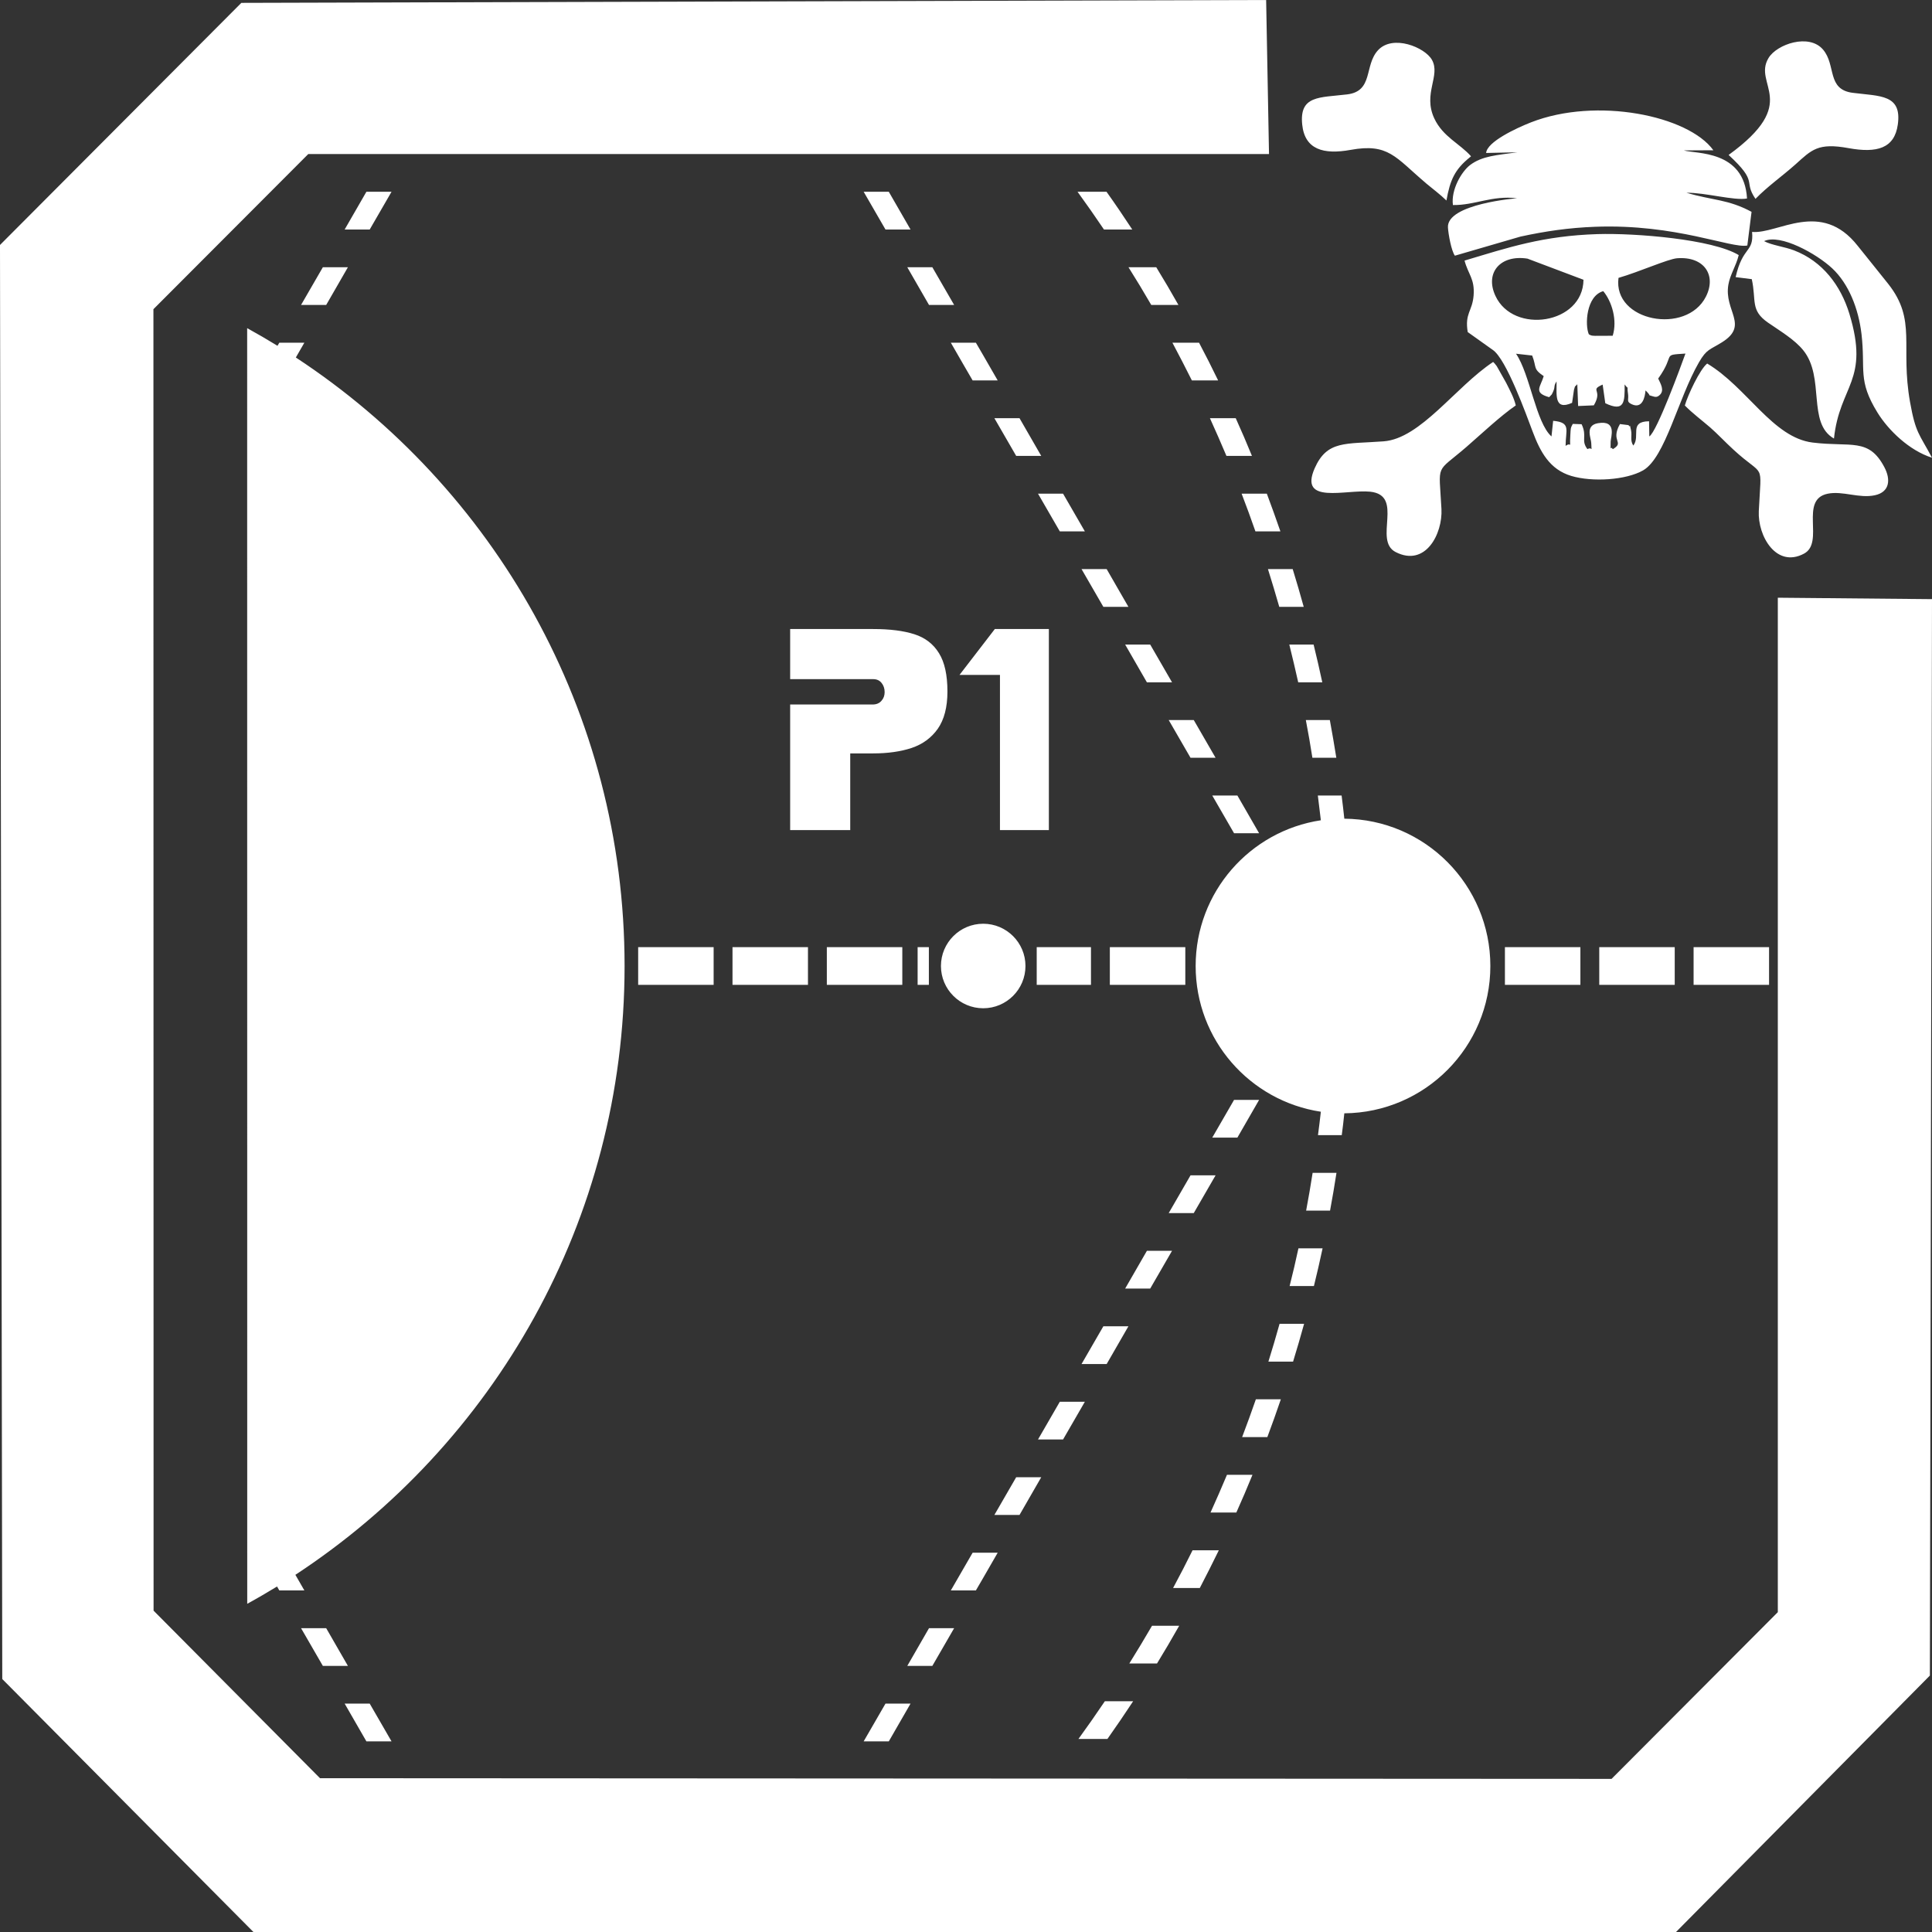 <?xml version="1.0" encoding="UTF-8"?>
<!DOCTYPE svg PUBLIC "-//W3C//DTD SVG 1.1//EN" "http://www.w3.org/Graphics/SVG/1.1/DTD/svg11.dtd">
<!-- Creator: CorelDRAW 2019 (64-Bit) -->
<svg xmlns="http://www.w3.org/2000/svg" xml:space="preserve" width="256px" height="256px" version="1.1" style="shape-rendering:geometricPrecision; text-rendering:geometricPrecision; image-rendering:optimizeQuality; fill-rule:evenodd; clip-rule:evenodd"
viewBox="0 0 256 256"
 xmlns:xlink="http://www.w3.org/1999/xlink"
 xmlns:xodm="http://www.corel.com/coreldraw/odm/2003">
 <rect x="0" y="0" width="256" height="256" fill="#333333" stroke="none"/>
 <defs>
  <style type="text/css">
   <![CDATA[
    .fil0 {fill:white}
   ]]>
  </style>
 </defs>
 <g id="Layer_x0020_1">
  <path class="fil0" d="M39.2 47.37l1.13 -1.96 -3.32 0 -0.24 0.41c-1.32,-0.81 -2.66,-1.59 -4.02,-2.34l0.01 169.03c1.34,-0.73 2.65,-1.5 3.95,-2.29l0.3 0.52 3.32 0 -1.19 -2.07c26.26,-17.22 43.62,-46.91 43.62,-80.67 0,-33.73 -17.33,-63.41 -43.56,-80.63zm65.5 35.98l10.99 0c2.22,0 4.04,0.23 5.47,0.69 1.43,0.46 2.51,1.29 3.26,2.51 0.75,1.2 1.12,2.9 1.12,5.08 0,2.08 -0.43,3.72 -1.28,4.94 -0.85,1.2 -2.01,2.05 -3.47,2.54 -1.46,0.48 -3.15,0.72 -5.09,0.72l-3.04 0 0 10.16 -7.96 0 0 -16.64 10.92 0c0.5,0 0.89,-0.16 1.17,-0.48 0.29,-0.32 0.43,-0.71 0.43,-1.16 0,-0.48 -0.14,-0.89 -0.41,-1.22 -0.27,-0.34 -0.64,-0.5 -1.12,-0.5l-10.99 0 0 -6.64zm34.28 26.64l-6.48 0 0 -20.56 -5.36 0 4.68 -6.08 7.16 0 0 26.64zm-8.7 12.41c3.09,0 5.6,2.51 5.6,5.6 0,3.09 -2.51,5.6 -5.6,5.6 -3.09,0 -5.6,-2.51 -5.6,-5.6 0,-3.09 2.51,-5.6 5.6,-5.6zm-87.06 93.34l2.88 5 -3.32 0 -2.89 -5 3.33 0zm5.77 10l2.89 5 -3.33 0 -2.88 -5 3.32 0zm65.45 5l2.89 -5 3.32 0 -2.88 5 -3.33 0zm5.78 -10l2.88 -5 3.33 0 -2.89 5 -3.32 0zm5.77 -10l1.71 -2.96 1.18 -2.04 3.32 0 -1.97 3.42 -0.92 1.58 -3.32 0zm5.77 -10l2.89 -5 3.32 0 -2.88 5 -3.33 0zm5.78 -10l2.89 -5 3.32 0 -2.89 5 -3.32 0zm5.77 -10l2.89 -5 3.32 0 -2.88 5 -3.33 0zm5.78 -10l2.88 -5 3.33 0 -2.89 5 -3.32 0zm5.77 -10l2.89 -5 3.32 0 -2.89 5 -3.32 0zm5.77 -10l2.89 -5 3.32 0 -2.88 5 -3.33 0zm63.78 -25.24l10 0 0 5 -10 0 0 -5zm-12.5 0l10 0 0 5 -10 0 0 -5zm-12.5 0l10 0 0 5 -10 0 0 -5zm-52.35 0l10 0 0 5 -10 0 0 -5zm-9.69 0l7.19 0 0 5 -7.19 0 0 -5zm-15.78 0l1.49 0 0 5 -1.49 0 0 -5zm-12.03 0l10 0 0 5 -10 0 0 -5zm-12.5 0l10 0 0 5 -10 0 0 -5zm-12.5 0l10 0 0 5 -10 0 0 -5zm93.57 -17.02c10.71,0.09 19.35,8.8 19.35,19.52 0,10.72 -8.64,19.43 -19.35,19.52 -0.1,0.97 -0.21,1.93 -0.34,2.89l-3.15 0c0.14,-1.03 0.26,-2.06 0.38,-3.1 -9.4,-1.42 -16.59,-9.52 -16.59,-19.31 0,-9.79 7.19,-17.89 16.59,-19.31 -0.13,-1.09 -0.26,-2.19 -0.4,-3.28l3.15 0c0.13,1.02 0.25,2.04 0.36,3.07zm23.34 -77.13c3.32,-0.72 6.41,-1.17 9.87,-1.3 10.77,-0.41 18.07,2.91 20.19,2.48l0.56 -4.46c-3.14,-1.69 -5.17,-1.5 -8.62,-2.53 2.48,-0.03 6.36,1.08 8.02,0.76 -0.37,-6.47 -6.83,-5.88 -8.36,-6.37l3.9 -0.02c-3.32,-4.6 -15.49,-7.09 -24.16,-3.7 -2.01,0.79 -5.84,2.59 -5.95,4.06l4.14 -0.09c-2.71,0.38 -4.66,0.47 -6.28,1.7 -1.14,0.88 -2.53,3.28 -2.26,5.29 2.93,0.04 5.14,-1.3 8.5,-0.9 -0.01,0 -9.33,0.73 -9.16,3.87 0.05,0.85 0.44,3.08 0.92,3.74l8.69 -2.53zm-7.17 27.88c1.98,-1.72 4.5,-4.1 6.55,-5.51 -0.25,-1.04 -0.8,-2.04 -1.28,-3l-1.24 -2.2c-0.31,-0.42 -0.28,-0.35 -0.48,-0.56 -4.98,3.29 -9.61,10.16 -14.52,10.52 -5.06,0.38 -7.48,-0.16 -9.13,3.57 -2.13,4.86 4.14,2.78 7.34,3.1 4.59,0.47 0.38,6.46 3.39,8 3.95,2.02 6.24,-2.41 6.07,-5.7 -0.33,-6.25 -0.86,-4.63 3.3,-8.22zm25.42 -9.07c2.39,-3.33 0.35,-3.09 3.61,-3.31 -0.55,1.54 -3.79,10.39 -4.79,10.98l-0.03 -2.01c-2.72,0.03 -1.1,1.97 -2.09,3.22 -0.46,-0.71 -0.14,-1.29 -0.3,-2.03 -0.27,-1.2 0,-0.16 -0.34,-0.68l-1.13 -0.14c-1.3,2.32 0.67,2.36 -0.94,3.33 -0.35,-0.56 -0.31,0.57 -0.29,-1.02 0.01,-0.55 0.89,-2.88 -1.7,-2.42 -1.74,0.31 -0.88,1.99 -0.87,2.64 0.03,1.4 0.2,0.41 -0.51,0.79 -0.9,-1.18 0.01,-1.67 -0.77,-3.3l-1.17 -0.04c-0.31,0.57 -0.27,0.61 -0.32,1.43 -0.14,2.22 0.26,0.84 -0.63,1.48 0,-2.11 0.77,-3.1 -1.65,-3.32l-0.22 2.07c-2.07,-1.83 -2.84,-8.25 -4.7,-10.96l2.14 0.24c0.63,1.6 0.06,1.73 1.53,2.73 -0.42,1.43 -1.42,2.19 0.72,2.79l0.35 -0.37c0.59,-1.11 0.14,-0.96 0.63,-1.72 0.05,1.63 -0.41,3.94 2.06,2.84l0.25 -1.73c0.24,-0.78 0.03,-0.24 0.44,-0.74l0.11 2.89 2.08 -0.09c1.25,-2.12 -0.63,-1.96 1.17,-2.75l0.35 2.47c2.55,1.21 2.59,-0.16 2.56,-2.49 0.66,0.9 0.24,-0.17 0.46,1.32 0.1,0.75 -0.27,0.97 0.52,1.32 1.38,0.61 1.72,-0.96 1.79,-1.85 0.39,0.38 0.52,0.57 0.52,0.65 0.09,0.02 0.22,0.06 0.37,0.11 0.43,0.14 0.64,0.16 0.97,-0.13 0.71,-0.62 0.12,-1.54 -0.18,-2.2zm-1.99 12.16c2.94,-1.71 4.62,-9.52 7.39,-14.31 1.04,-1.79 1.42,-1.63 3.06,-2.66 3.63,-2.28 0.23,-4.14 0.84,-7.64 0.23,-1.34 1.01,-2.44 1.37,-3.91 -3.48,-2.11 -13.71,-2.93 -18.7,-2.78 -7.27,0.23 -11.81,1.77 -17.63,3.51 0.49,1.85 1.37,2.41 1.2,4.63 -0.17,2.11 -1.19,2.33 -0.78,4.84l3.3 2.35c1.82,1.19 4.51,8.75 5.29,10.8 1.03,2.75 2.27,5.05 5.12,5.91 2.82,0.84 7.27,0.56 9.54,-0.74zm-5.29 -23.74c1.15,1.38 1.89,3.87 1.25,5.91l-2.35 0.01c-0.62,-0.02 -0.52,-0.08 -0.81,-0.2 -0.54,-1.22 -0.36,-5.09 1.91,-5.72zm-2.62 -1.51c-0.06,5.9 -9.3,7.27 -11.67,2.13 -1.43,-3.08 0.68,-5.49 4.25,-4.93l7.42 2.8zm16.22 2.24c-2.59,5.11 -12.34,3.29 -11.58,-2.49 2.76,-0.8 6.55,-2.5 7.76,-2.6 3.62,-0.28 5.25,2.28 3.82,5.09zm14.14 19.33c-5.3,-0.66 -8.66,-7.29 -13.97,-10.47 -0.97,0.77 -2.58,4.21 -2.96,5.56 1,1.02 2.21,1.92 3.36,2.91 0.89,0.77 2.05,2 3.08,2.94 4.19,3.86 3.69,1.37 3.36,8.14 -0.16,3.3 2.32,7.6 5.99,5.64 2.78,-1.47 -0.69,-7.16 3.14,-7.94 1.99,-0.41 4.18,0.66 6.26,0.2 1.94,-0.42 2.13,-2.06 1.24,-3.73 -2.08,-3.93 -4.4,-2.62 -9.5,-3.25zm5.98 -26.06c-4.88,-6.21 -10.58,-1.53 -14,-1.85 0.24,2.8 -1.23,1.82 -2.18,5.99l2.14 0.27c0.63,2.85 -0.23,4.11 2.15,5.76 1.65,1.14 3.49,2.22 4.66,3.65 2.94,3.61 0.48,9.66 4.08,11.71 0.75,-7.11 4.76,-7.6 2.04,-16.54 -1.14,-3.73 -3.54,-6.94 -7.32,-8.39 -1.26,-0.49 -3,-0.69 -3.98,-1.23 2.16,-1.01 6.98,1.69 9.03,3.61 2.17,2.03 3.48,5.31 3.88,8.71 0.55,4.79 -0.54,6.08 2.11,10.39 1.43,2.33 4.2,5.03 7.23,5.99 -1.72,-3.23 -2.17,-3.24 -2.91,-7.38 -1.32,-7.43 0.93,-10.8 -2.88,-15.64 -1.33,-1.69 -2.72,-3.37 -4.05,-5.05zm-11.81 -24.91c-2.18,3.57 4.38,5.85 -5.3,12.86 4.05,3.74 1.88,3.36 3.56,5.82 1.61,-1.66 3.49,-2.96 5.29,-4.56 2.15,-1.93 2.97,-2.91 7.05,-2.16 3.75,0.68 6.08,0.04 6.52,-3.13 0.56,-4.01 -2.35,-3.74 -5.97,-4.2 -3.47,-0.44 -2.18,-3.65 -3.93,-5.72 -1.86,-2.2 -6.12,-0.72 -7.22,1.09zm-42.69 18.9c0.48,-2.71 1.1,-4.1 3.07,-5.7 0.04,-0.04 0.13,-0.1 0.19,-0.16 -1.47,-1.67 -3.74,-2.59 -4.87,-5.02 -1.54,-3.3 0.87,-5.66 -0.31,-7.76 -0.92,-1.65 -5.19,-3.42 -7.16,-1.26 -1.84,2.02 -0.57,5.42 -4.09,5.84 -3.65,0.44 -6.34,0.11 -5.94,4 0.34,3.31 2.83,4 6.41,3.35 5.01,-0.91 5.93,0.97 9.89,4.33 0.05,0.05 0.12,0.11 0.17,0.15 0.96,0.8 1.81,1.42 2.64,2.23zm-171.31 186.85l-0.02 -172.45 20.52 -20.56 127.3 0 -0.38 -20.41 -135.79 0.38 -31.98 32.08 0 0.74 0.3 189.28 33.28 33.52 188.5 0 33.64 -33.98 0.28 -142.63 -20.43 -0.19 0 134.42 -22.03 22.09 -171.14 -0.09 -22.05 -22.2zm153.58 -58.01c-0.26,1.68 -0.55,3.35 -0.86,5l3.17 0c0.31,-1.66 0.59,-3.32 0.85,-5l-3.16 0zm-1.88 10c-0.36,1.68 -0.75,3.35 -1.17,5l3.22 0c0.41,-1.65 0.79,-3.32 1.15,-5l-3.2 0zm-2.5 10c-0.47,1.68 -0.96,3.35 -1.48,5.01l3.27 0c0.51,-1.66 1,-3.33 1.46,-5.01l-3.25 0zm-3.14 10c-0.58,1.68 -1.19,3.35 -1.82,5.01l3.34 0c0.62,-1.66 1.22,-3.33 1.79,-5.01l-3.31 0zm-3.83 10.01c-0.7,1.67 -1.43,3.34 -2.18,5l3.42 0c0.74,-1.66 1.46,-3.32 2.14,-5l-3.38 0zm-4.56 10c-0.83,1.68 -1.69,3.35 -2.58,5l3.54 0c0.86,-1.65 1.7,-3.32 2.52,-5l-3.48 0zm-5.37 10c-0.98,1.68 -1.98,3.35 -3.01,5l3.67 0c1.01,-1.65 1.99,-3.32 2.94,-5l-3.6 0zm-6.25 10c-1.14,1.69 -2.3,3.35 -3.5,5l3.84 0c1.17,-1.65 2.3,-3.32 3.41,-5l-3.75 0zm30.67 -125.01c-0.27,-1.67 -0.55,-3.34 -0.86,-5l-3.18 0c0.32,1.66 0.61,3.33 0.87,5l3.17 0zm-1.86 -10c-0.36,-1.67 -0.74,-3.34 -1.15,-5l-3.22 0c0.41,1.66 0.81,3.33 1.18,5l3.19 0zm-2.46 -10c-0.46,-1.68 -0.95,-3.34 -1.46,-5l-3.28 0c0.52,1.66 1.02,3.32 1.5,5l3.24 0zm-3.09 -10c-0.58,-1.68 -1.18,-3.34 -1.8,-5l-3.34 0c0.63,1.65 1.25,3.32 1.83,5l3.31 0zm-3.77 -10c-0.69,-1.68 -1.4,-3.35 -2.15,-5l-3.42 0c0.75,1.65 1.48,3.32 2.19,5l3.38 0zm-4.48 -10c-0.81,-1.68 -1.66,-3.35 -2.53,-5l-3.53 0c0.88,1.65 1.74,3.32 2.58,5l3.48 0zm-5.26 -10c-0.95,-1.69 -1.93,-3.35 -2.94,-5l-3.68 0c1.04,1.65 2.04,3.31 3.02,5l3.6 0zm-6.12 -10c-1.11,-1.69 -2.24,-3.36 -3.41,-5l-3.84 0c1.19,1.64 2.36,3.31 3.5,5l3.75 0zm-106.81 10l2.88 -5 -3.32 0 -2.89 5 3.33 0zm5.77 -10l2.89 -5 -3.33 0 -2.88 5 3.32 0zm65.45 -5l2.89 5 3.32 0 -2.88 -5 -3.33 0zm5.78 10l2.88 5 3.33 0 -2.89 -5 -3.32 0zm5.77 10l1.71 2.97 1.18 2.03 3.32 0 -1.97 -3.42 -0.92 -1.58 -3.32 0zm5.77 10l2.89 5 3.32 0 -2.88 -5 -3.33 0zm5.78 10l2.89 5 3.32 0 -2.89 -5 -3.32 0zm5.77 10l2.89 5 3.32 0 -2.88 -5 -3.33 0zm5.78 10l2.88 5 3.33 0 -2.89 -5 -3.32 0zm5.77 10l2.89 5 3.32 0 -2.89 -5 -3.32 0zm5.77 10l2.89 5 3.32 0 -2.88 -5 -3.33 0z"/>
 </g>
</svg>
